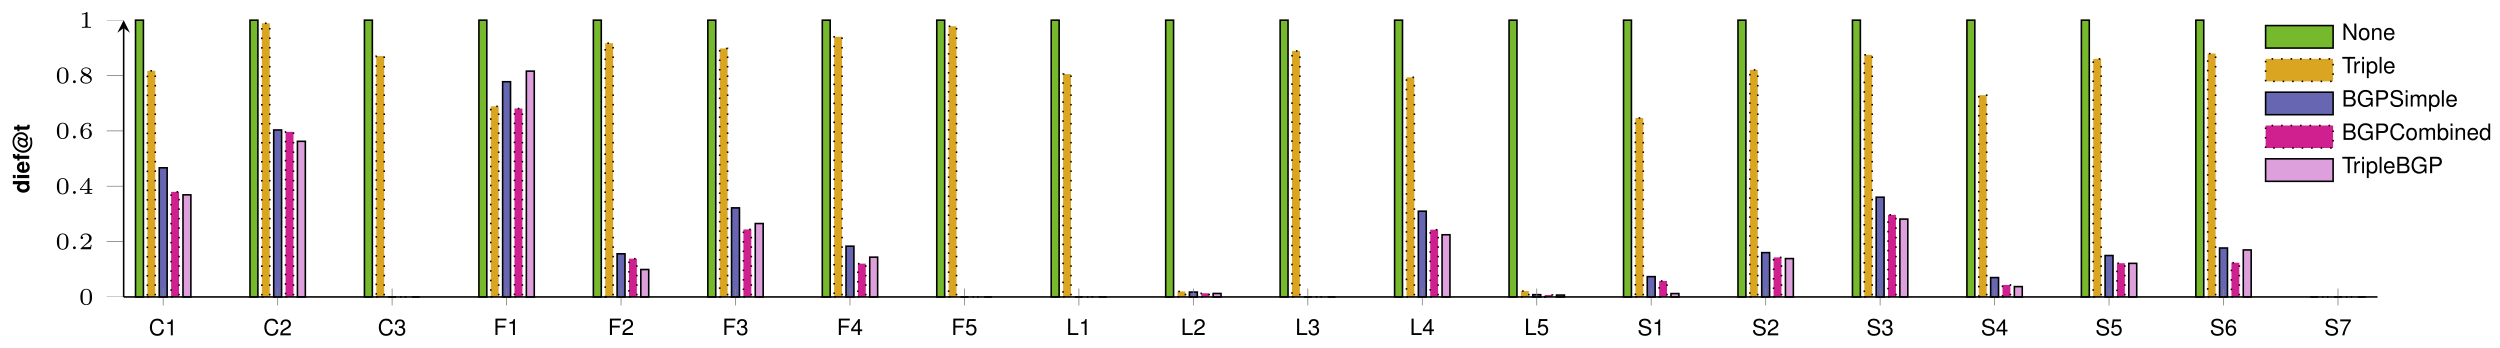 <?xml version='1.0'?>
<!-- This file was generated by dvisvgm 1.9.2 -->
<svg height='87.732pt' version='1.1' viewBox='0 -87.732 629.893 87.732' width='629.893pt' xmlns='http://www.w3.org/2000/svg' xmlns:xlink='http://www.w3.org/1999/xlink'>
<defs>
<clipPath id='clip1'>
<path d='M31.156 128.824H599.031V-224.387H31.156'/>
</clipPath>
<clipPath id='clip2'>
<path d='M-110.586 -12.914V-82.652H740.773V-12.914'/>
</clipPath>
<path d='M3.643 -2.874L3.553 -2.523C3.417 -2.806 3.225 -2.931 2.908 -2.931C2.523 -2.931 2.133 -2.733 1.878 -2.416C1.618 -2.093 1.46 -1.663 1.46 -1.284C1.46 -0.747 1.873 -0.317 2.387 -0.317C2.699 -0.317 3.015 -0.475 3.236 -0.741C3.281 -0.6 3.327 -0.543 3.44 -0.464C3.581 -0.368 3.757 -0.317 3.943 -0.317C4.283 -0.317 4.622 -0.487 4.894 -0.792C5.205 -1.148 5.358 -1.539 5.358 -2.008C5.358 -2.614 5.16 -3.089 4.73 -3.508C4.249 -3.972 3.632 -4.215 2.919 -4.215C2.15 -4.215 1.482 -3.938 0.962 -3.4C0.464 -2.885 0.153 -2.15 0.153 -1.494C0.153 -0.82 0.464 -0.181 1.007 0.243C1.477 0.611 2.02 0.781 2.738 0.781C3.27 0.781 3.683 0.702 4.079 0.52L3.921 0.107C3.592 0.255 3.157 0.339 2.75 0.339C2.235 0.339 1.748 0.175 1.369 -0.119C0.928 -0.464 0.702 -0.939 0.702 -1.505S0.917 -2.642 1.284 -3.066C1.692 -3.536 2.235 -3.779 2.891 -3.779C3.445 -3.779 3.904 -3.609 4.3 -3.259C4.673 -2.925 4.854 -2.54 4.854 -2.093C4.854 -1.765 4.752 -1.443 4.566 -1.182C4.379 -0.933 4.141 -0.775 3.943 -0.775C3.774 -0.775 3.666 -0.883 3.666 -1.052C3.666 -1.12 3.666 -1.12 3.711 -1.29L4.153 -2.874H3.643ZM2.891 -2.529C3.185 -2.529 3.366 -2.308 3.366 -1.952C3.366 -1.663 3.219 -1.284 3.01 -1.041C2.874 -0.883 2.676 -0.775 2.512 -0.775C2.229 -0.775 2.008 -1.041 2.008 -1.38C2.008 -1.957 2.45 -2.529 2.891 -2.529Z' id='g1-64'/>
<path d='M2.291 0H3.083V-4.124H2.291V-2.659C2.093 -2.965 1.827 -3.106 1.448 -3.106C0.718 -3.106 0.164 -2.404 0.164 -1.482C0.164 -1.069 0.289 -0.651 0.492 -0.356C0.702 -0.062 1.075 0.13 1.448 0.13C1.827 0.13 2.093 -0.011 2.291 -0.311V0ZM1.624 -2.444C2.025 -2.444 2.291 -2.054 2.291 -1.471C2.291 -0.917 2.02 -0.532 1.624 -0.532S0.956 -0.922 0.956 -1.482C0.956 -2.048 1.228 -2.444 1.624 -2.444Z' id='g1-100'/>
<path d='M2.965 -1.279C2.97 -1.346 2.97 -1.375 2.97 -1.414C2.97 -1.72 2.925 -2.003 2.851 -2.218C2.648 -2.772 2.155 -3.106 1.539 -3.106C0.662 -3.106 0.124 -2.472 0.124 -1.448C0.124 -0.47 0.656 0.13 1.522 0.13C2.206 0.13 2.761 -0.26 2.936 -0.86H2.155C2.059 -0.617 1.839 -0.475 1.55 -0.475C1.324 -0.475 1.143 -0.571 1.03 -0.741C0.956 -0.854 0.928 -0.99 0.917 -1.279H2.965ZM0.928 -1.805C0.979 -2.269 1.177 -2.501 1.528 -2.501C1.726 -2.501 1.907 -2.404 2.02 -2.246C2.093 -2.133 2.127 -2.014 2.144 -1.805H0.928Z' id='g1-101'/>
<path d='M1.771 -2.993H1.301V-3.293C1.301 -3.451 1.369 -3.53 1.516 -3.53C1.584 -3.53 1.675 -3.525 1.742 -3.513V-4.107C1.595 -4.119 1.397 -4.124 1.29 -4.124C0.764 -4.124 0.509 -3.875 0.509 -3.361V-2.993H0.079V-2.467H0.509V0H1.301V-2.467H1.771V-2.993Z' id='g1-102'/>
<path d='M1.171 -3.055H0.379V0H1.171V-3.055ZM1.171 -4.124H0.379V-3.417H1.171V-4.124Z' id='g1-105'/>
<path d='M1.703 -2.993H1.262V-3.813H0.47V-2.993H0.079V-2.467H0.47V-0.588C0.47 -0.107 0.724 0.13 1.245 0.13C1.42 0.13 1.561 0.113 1.703 0.068V-0.487C1.624 -0.475 1.578 -0.47 1.522 -0.47C1.313 -0.47 1.262 -0.532 1.262 -0.803V-2.467H1.703V-2.993Z' id='g1-116'/>
<path d='M3.288 -1.907C3.288 -2.343 3.288 -3.975 1.823 -3.975S0.359 -2.343 0.359 -1.907C0.359 -1.476 0.359 0.126 1.823 0.126S3.288 -1.476 3.288 -1.907ZM1.823 -0.066C1.572 -0.066 1.166 -0.185 1.022 -0.681C0.927 -1.028 0.927 -1.614 0.927 -1.985C0.927 -2.385 0.927 -2.845 1.01 -3.168C1.16 -3.706 1.614 -3.784 1.823 -3.784C2.098 -3.784 2.493 -3.652 2.624 -3.198C2.714 -2.881 2.72 -2.445 2.72 -1.985C2.72 -1.602 2.72 -0.998 2.618 -0.664C2.451 -0.143 2.02 -0.066 1.823 -0.066Z' id='g3-48'/>
<path d='M2.146 -3.796C2.146 -3.975 2.122 -3.975 1.943 -3.975C1.548 -3.593 0.938 -3.593 0.723 -3.593V-3.359C0.879 -3.359 1.273 -3.359 1.632 -3.527V-0.508C1.632 -0.311 1.632 -0.233 1.016 -0.233H0.759V0C1.088 -0.024 1.554 -0.024 1.889 -0.024S2.69 -0.024 3.019 0V-0.233H2.762C2.146 -0.233 2.146 -0.311 2.146 -0.508V-3.796Z' id='g3-49'/>
<path d='M3.216 -1.118H2.995C2.983 -1.034 2.923 -0.64 2.833 -0.574C2.792 -0.538 2.307 -0.538 2.224 -0.538H1.106L1.871 -1.16C2.074 -1.321 2.606 -1.704 2.792 -1.883C2.971 -2.062 3.216 -2.367 3.216 -2.792C3.216 -3.539 2.54 -3.975 1.739 -3.975C0.968 -3.975 0.43 -3.467 0.43 -2.905C0.43 -2.6 0.687 -2.564 0.753 -2.564C0.903 -2.564 1.076 -2.672 1.076 -2.887C1.076 -3.019 0.998 -3.21 0.735 -3.21C0.873 -3.515 1.237 -3.742 1.65 -3.742C2.277 -3.742 2.612 -3.276 2.612 -2.792C2.612 -2.367 2.331 -1.931 1.913 -1.548L0.496 -0.251C0.436 -0.191 0.43 -0.185 0.43 0H3.031L3.216 -1.118Z' id='g3-50'/>
<path d='M3.371 -0.98V-1.213H2.672V-3.856C2.672 -3.993 2.672 -4.035 2.523 -4.035C2.415 -4.035 2.403 -4.017 2.349 -3.945L0.275 -1.213V-0.98H2.134V-0.502C2.134 -0.305 2.134 -0.233 1.632 -0.233H1.459V0C1.578 -0.006 2.14 -0.024 2.403 -0.024S3.228 -0.006 3.347 0V-0.233H3.174C2.672 -0.233 2.672 -0.305 2.672 -0.502V-0.98H3.371ZM2.176 -3.383V-1.213H0.532L2.176 -3.383Z' id='g3-52'/>
<path d='M0.974 -1.979C0.98 -2.277 0.992 -2.774 1.201 -3.144C1.465 -3.599 1.859 -3.778 2.218 -3.778C2.355 -3.778 2.63 -3.754 2.774 -3.587C2.552 -3.551 2.517 -3.395 2.517 -3.3C2.517 -3.144 2.624 -3.013 2.803 -3.013S3.096 -3.126 3.096 -3.312C3.096 -3.676 2.821 -3.975 2.212 -3.975C1.285 -3.975 0.377 -3.168 0.377 -1.895C0.377 -0.442 1.052 0.126 1.841 0.126C2.074 0.126 2.481 0.09 2.845 -0.263C3.037 -0.454 3.27 -0.693 3.27 -1.219C3.27 -1.423 3.246 -1.805 2.881 -2.146C2.672 -2.337 2.409 -2.546 1.901 -2.546C1.482 -2.546 1.178 -2.331 0.974 -1.979ZM1.835 -0.09C0.992 -0.09 0.992 -1.118 0.992 -1.351C0.992 -1.865 1.333 -2.355 1.871 -2.355C2.182 -2.355 2.361 -2.23 2.505 -2.038C2.672 -1.805 2.672 -1.536 2.672 -1.219C2.672 -0.807 2.66 -0.604 2.457 -0.365C2.313 -0.185 2.122 -0.09 1.835 -0.09Z' id='g3-54'/>
<path d='M2.301 -2.158C2.744 -2.355 3.078 -2.648 3.078 -3.078C3.078 -3.664 2.451 -3.975 1.829 -3.975C1.154 -3.975 0.568 -3.569 0.568 -2.965C0.568 -2.594 0.813 -2.307 1.064 -2.158C1.124 -2.122 1.267 -2.044 1.327 -2.008C0.933 -1.859 0.377 -1.524 0.377 -0.921C0.377 -0.221 1.124 0.126 1.817 0.126C2.612 0.126 3.27 -0.353 3.27 -1.016C3.27 -1.429 3.019 -1.674 2.929 -1.763C2.815 -1.871 2.517 -2.038 2.301 -2.158ZM1.219 -2.75C1.207 -2.756 0.903 -2.923 0.903 -3.198C0.903 -3.587 1.375 -3.778 1.817 -3.778C2.283 -3.778 2.744 -3.521 2.744 -3.072C2.744 -2.612 2.248 -2.367 2.08 -2.283L1.219 -2.75ZM1.566 -1.883C1.632 -1.847 2.271 -1.488 2.433 -1.405C2.558 -1.327 2.887 -1.148 2.887 -0.807C2.887 -0.335 2.337 -0.09 1.829 -0.09C1.273 -0.09 0.759 -0.412 0.759 -0.921S1.237 -1.763 1.566 -1.883Z' id='g3-56'/>
<path d='M1.494 -0.359C1.494 -0.574 1.321 -0.723 1.136 -0.723C0.921 -0.723 0.771 -0.55 0.771 -0.365C0.771 -0.161 0.933 0 1.136 0C1.327 0 1.494 -0.167 1.494 -0.359Z' id='g2-58'/>
<path d='M1.465 -2.857V0H1.963V-4.011H1.635C1.46 -3.394 1.346 -3.31 0.577 -3.213V-2.857H1.465Z' id='g5-49'/>
<path d='M2.863 -0.492H0.752C0.803 -0.82 0.984 -1.03 1.477 -1.318L2.042 -1.624C2.602 -1.929 2.891 -2.342 2.891 -2.834C2.891 -3.168 2.755 -3.479 2.518 -3.694S1.986 -4.011 1.607 -4.011C1.098 -4.011 0.718 -3.83 0.498 -3.491C0.356 -3.276 0.294 -3.027 0.283 -2.619H0.781C0.798 -2.891 0.832 -3.055 0.9 -3.185C1.03 -3.428 1.29 -3.576 1.59 -3.576C2.042 -3.576 2.382 -3.253 2.382 -2.823C2.382 -2.506 2.195 -2.235 1.839 -2.031L1.318 -1.737C0.481 -1.262 0.238 -0.883 0.192 0H2.863V-0.492Z' id='g5-50'/>
<path d='M1.25 -1.839H1.313L1.522 -1.844C2.071 -1.844 2.354 -1.595 2.354 -1.115C2.354 -0.611 2.042 -0.311 1.522 -0.311C0.979 -0.311 0.713 -0.583 0.679 -1.165H0.181C0.204 -0.843 0.26 -0.634 0.356 -0.453C0.56 -0.068 0.956 0.13 1.505 0.13C2.331 0.13 2.863 -0.362 2.863 -1.12C2.863 -1.629 2.665 -1.912 2.184 -2.076C2.557 -2.223 2.744 -2.506 2.744 -2.908C2.744 -3.598 2.286 -4.011 1.522 -4.011C0.713 -4.011 0.283 -3.57 0.266 -2.716H0.764C0.769 -2.959 0.792 -3.095 0.854 -3.219C0.967 -3.44 1.216 -3.576 1.528 -3.576C1.969 -3.576 2.235 -3.315 2.235 -2.891C2.235 -2.608 2.133 -2.438 1.912 -2.348C1.776 -2.291 1.601 -2.269 1.25 -2.263V-1.839Z' id='g5-51'/>
<path d='M1.85 -0.962V0H2.348V-0.962H2.942V-1.409H2.348V-4.011H1.98L0.158 -1.488V-0.962H1.85ZM1.85 -1.409H0.594L1.85 -3.163V-1.409Z' id='g5-52'/>
<path d='M2.693 -4.011H0.622L0.322 -1.827H0.781C1.013 -2.105 1.205 -2.201 1.516 -2.201C2.054 -2.201 2.393 -1.833 2.393 -1.239C2.393 -0.662 2.059 -0.311 1.516 -0.311C1.081 -0.311 0.815 -0.532 0.696 -0.984H0.198C0.266 -0.656 0.322 -0.498 0.441 -0.351C0.668 -0.045 1.075 0.13 1.528 0.13C2.337 0.13 2.902 -0.458 2.902 -1.307C2.902 -2.099 2.376 -2.642 1.607 -2.642C1.324 -2.642 1.098 -2.568 0.866 -2.399L1.024 -3.519H2.693V-4.011Z' id='g5-53'/>
<path d='M2.817 -2.965C2.721 -3.621 2.291 -4.011 1.68 -4.011C1.239 -4.011 0.843 -3.796 0.605 -3.44C0.356 -3.049 0.243 -2.557 0.243 -1.827C0.243 -1.154 0.345 -0.724 0.583 -0.368C0.798 -0.045 1.148 0.13 1.59 0.13C2.354 0.13 2.902 -0.436 2.902 -1.222C2.902 -1.969 2.393 -2.495 1.675 -2.495C1.279 -2.495 0.967 -2.342 0.752 -2.048C0.758 -3.027 1.075 -3.57 1.646 -3.57C1.997 -3.57 2.24 -3.349 2.32 -2.965H2.817ZM1.612 -2.054C2.093 -2.054 2.393 -1.72 2.393 -1.182C2.393 -0.679 2.054 -0.311 1.595 -0.311C1.131 -0.311 0.781 -0.696 0.781 -1.211C0.781 -1.709 1.12 -2.054 1.612 -2.054Z' id='g5-54'/>
<path d='M2.942 -4.011H0.26V-3.519H2.427C1.471 -2.155 1.081 -1.318 0.781 0H1.313C1.533 -1.284 2.037 -2.387 2.942 -3.592V-4.011Z' id='g5-55'/>
<path d='M0.447 0H2.308C2.699 0 2.987 -0.107 3.208 -0.345C3.411 -0.56 3.525 -0.854 3.525 -1.177C3.525 -1.675 3.298 -1.974 2.772 -2.178C3.146 -2.354 3.344 -2.659 3.344 -3.078C3.344 -3.378 3.23 -3.643 3.015 -3.836C2.8 -4.034 2.518 -4.124 2.122 -4.124H0.447V0ZM0.973 -2.348V-3.66H1.991C2.286 -3.66 2.45 -3.621 2.591 -3.513C2.738 -3.4 2.817 -3.23 2.817 -3.004C2.817 -2.783 2.738 -2.608 2.591 -2.495C2.45 -2.387 2.286 -2.348 1.991 -2.348H0.973ZM0.973 -0.464V-1.884H2.257C2.512 -1.884 2.682 -1.822 2.806 -1.686C2.931 -1.556 2.998 -1.375 2.998 -1.171C2.998 -0.973 2.931 -0.792 2.806 -0.662C2.682 -0.526 2.512 -0.464 2.257 -0.464H0.973Z' id='g5-66'/>
<path d='M3.745 -2.846C3.581 -3.751 3.061 -4.192 2.155 -4.192C1.601 -4.192 1.154 -4.017 0.849 -3.677C0.475 -3.27 0.272 -2.682 0.272 -2.014C0.272 -1.335 0.481 -0.752 0.871 -0.351C1.188 -0.023 1.595 0.13 2.133 0.13C3.14 0.13 3.706 -0.413 3.83 -1.505H3.287C3.242 -1.222 3.185 -1.03 3.1 -0.866C2.931 -0.526 2.58 -0.334 2.139 -0.334C1.318 -0.334 0.798 -0.99 0.798 -2.02C0.798 -3.078 1.296 -3.728 2.093 -3.728C2.427 -3.728 2.738 -3.626 2.908 -3.468C3.061 -3.327 3.146 -3.151 3.208 -2.846H3.745Z' id='g5-67'/>
<path d='M1.035 -1.878H3.004V-2.342H1.035V-3.66H3.276V-4.124H0.509V0H1.035V-1.878Z' id='g5-70'/>
<path d='M4.011 -2.178H2.291V-1.714H3.547V-1.601C3.547 -0.866 3.004 -0.334 2.252 -0.334C1.833 -0.334 1.454 -0.487 1.211 -0.752C0.939 -1.047 0.775 -1.539 0.775 -2.048C0.775 -3.061 1.352 -3.728 2.223 -3.728C2.851 -3.728 3.304 -3.406 3.417 -2.874H3.955C3.807 -3.711 3.174 -4.192 2.229 -4.192C1.726 -4.192 1.318 -4.062 0.996 -3.796C0.52 -3.4 0.249 -2.761 0.249 -2.02C0.249 -0.752 1.024 0.13 2.139 0.13C2.699 0.13 3.146 -0.079 3.547 -0.526L3.677 0.023H4.011V-2.178Z' id='g5-71'/>
<path d='M0.979 -4.124H0.453V0H3.015V-0.464H0.979V-4.124Z' id='g5-76'/>
<path d='M3.655 -4.124H3.157V-0.752L1.001 -4.124H0.43V0H0.928V-3.344L3.061 0H3.655V-4.124Z' id='g5-78'/>
<path d='M1.041 -1.748H2.337C2.659 -1.748 2.914 -1.844 3.134 -2.042C3.383 -2.269 3.491 -2.535 3.491 -2.914C3.491 -3.689 3.032 -4.124 2.218 -4.124H0.515V0H1.041V-1.748ZM1.041 -2.212V-3.66H2.139C2.642 -3.66 2.942 -3.389 2.942 -2.936S2.642 -2.212 2.139 -2.212H1.041Z' id='g5-80'/>
<path d='M3.372 -2.914C3.366 -3.723 2.812 -4.192 1.861 -4.192C0.956 -4.192 0.396 -3.728 0.396 -2.981C0.396 -2.478 0.662 -2.161 1.205 -2.02L2.229 -1.748C2.75 -1.612 2.987 -1.403 2.987 -1.081C2.987 -0.86 2.868 -0.634 2.693 -0.509C2.529 -0.396 2.269 -0.334 1.935 -0.334C1.488 -0.334 1.182 -0.441 0.984 -0.679C0.832 -0.86 0.764 -1.058 0.769 -1.313H0.272C0.277 -0.933 0.351 -0.685 0.515 -0.458C0.798 -0.074 1.273 0.13 1.901 0.13C2.393 0.13 2.795 0.017 3.061 -0.187C3.338 -0.407 3.513 -0.775 3.513 -1.131C3.513 -1.641 3.196 -2.014 2.636 -2.167L1.601 -2.444C1.103 -2.58 0.922 -2.738 0.922 -3.055C0.922 -3.474 1.29 -3.751 1.844 -3.751C2.501 -3.751 2.868 -3.451 2.874 -2.914H3.372Z' id='g5-83'/>
<path d='M2.003 -3.66H3.355V-4.124H0.119V-3.66H1.477V0H2.003V-3.66Z' id='g5-84'/>
<path d='M0.306 -4.124V0H0.73V-0.379C0.956 -0.034 1.256 0.13 1.669 0.13C2.45 0.13 2.959 -0.509 2.959 -1.494C2.959 -2.455 2.472 -3.049 1.692 -3.049C1.284 -3.049 0.996 -2.897 0.775 -2.563V-4.124H0.306ZM1.601 -2.608C2.127 -2.608 2.467 -2.15 2.467 -1.443C2.467 -0.769 2.116 -0.311 1.601 -0.311C1.103 -0.311 0.775 -0.764 0.775 -1.46S1.103 -2.608 1.601 -2.608Z' id='g5-98'/>
<path d='M2.8 -4.124H2.331V-2.591C2.133 -2.891 1.816 -3.049 1.42 -3.049C0.651 -3.049 0.147 -2.433 0.147 -1.488C0.147 -0.487 0.639 0.13 1.437 0.13C1.844 0.13 2.127 -0.023 2.382 -0.39V0H2.8V-4.124ZM1.499 -2.608C2.008 -2.608 2.331 -2.155 2.331 -1.448C2.331 -0.764 2.003 -0.311 1.505 -0.311C0.984 -0.311 0.639 -0.769 0.639 -1.46S0.984 -2.608 1.499 -2.608Z' id='g5-100'/>
<path d='M2.902 -1.324C2.902 -1.776 2.868 -2.048 2.783 -2.269C2.591 -2.755 2.139 -3.049 1.584 -3.049C0.758 -3.049 0.226 -2.416 0.226 -1.443S0.741 0.13 1.573 0.13C2.252 0.13 2.721 -0.255 2.84 -0.9H2.365C2.235 -0.509 1.969 -0.306 1.59 -0.306C1.29 -0.306 1.035 -0.441 0.877 -0.69C0.764 -0.86 0.724 -1.03 0.718 -1.324H2.902ZM0.73 -1.709C0.769 -2.257 1.103 -2.614 1.578 -2.614C2.042 -2.614 2.399 -2.229 2.399 -1.742C2.399 -1.731 2.399 -1.72 2.393 -1.709H0.73Z' id='g5-101'/>
<path d='M0.849 -2.965H0.379V0H0.849V-2.965ZM0.849 -4.124H0.373V-3.53H0.849V-4.124Z' id='g5-105'/>
<path d='M0.86 -4.124H0.385V0H0.86V-4.124Z' id='g5-108'/>
<path d='M0.396 -2.965V0H0.871V-1.861C0.871 -2.291 1.182 -2.636 1.567 -2.636C1.918 -2.636 2.116 -2.421 2.116 -2.042V0H2.591V-1.861C2.591 -2.291 2.902 -2.636 3.287 -2.636C3.632 -2.636 3.836 -2.416 3.836 -2.042V0H4.311V-2.223C4.311 -2.755 4.005 -3.049 3.451 -3.049C3.055 -3.049 2.817 -2.931 2.54 -2.597C2.365 -2.914 2.127 -3.049 1.742 -3.049C1.346 -3.049 1.086 -2.902 0.832 -2.546V-2.965H0.396Z' id='g5-109'/>
<path d='M0.396 -2.965V0H0.871V-1.635C0.871 -2.24 1.188 -2.636 1.675 -2.636C2.048 -2.636 2.286 -2.41 2.286 -2.054V0H2.755V-2.24C2.755 -2.733 2.387 -3.049 1.816 -3.049C1.375 -3.049 1.092 -2.88 0.832 -2.467V-2.965H0.396Z' id='g5-110'/>
<path d='M1.539 -3.049C0.707 -3.049 0.204 -2.455 0.204 -1.46S0.702 0.13 1.544 0.13C2.376 0.13 2.885 -0.464 2.885 -1.437C2.885 -2.461 2.393 -3.049 1.539 -3.049ZM1.544 -2.614C2.076 -2.614 2.393 -2.178 2.393 -1.443C2.393 -0.747 2.065 -0.306 1.544 -0.306C1.018 -0.306 0.696 -0.741 0.696 -1.46C0.696 -2.172 1.018 -2.614 1.544 -2.614Z' id='g5-111'/>
<path d='M0.306 1.233H0.781V-0.311C1.03 -0.006 1.307 0.13 1.692 0.13C2.455 0.13 2.959 -0.487 2.959 -1.431C2.959 -2.427 2.472 -3.049 1.686 -3.049C1.284 -3.049 0.962 -2.868 0.741 -2.518V-2.965H0.306V1.233ZM1.607 -2.608C2.127 -2.608 2.467 -2.15 2.467 -1.443C2.467 -0.769 2.122 -0.311 1.607 -0.311C1.109 -0.311 0.781 -0.764 0.781 -1.46S1.109 -2.608 1.607 -2.608Z' id='g5-112'/>
<path d='M0.39 -2.965V0H0.866V-1.539C0.866 -1.963 0.973 -2.24 1.199 -2.404C1.346 -2.512 1.488 -2.546 1.816 -2.552V-3.032C1.737 -3.044 1.697 -3.049 1.635 -3.049C1.33 -3.049 1.098 -2.868 0.826 -2.427V-2.965H0.39Z' id='g5-114'/>
</defs>
<g id='page1'>
<path d='M34.145 -12.914H36.137V-82.652H34.145ZM62.984 -12.914H64.977V-82.652H62.984ZM91.824 -12.914H93.816V-82.652H91.824ZM120.664 -12.914H122.656V-82.652H120.664ZM149.504 -12.914H151.496V-82.652H149.504ZM178.344 -12.914H180.336V-82.652H178.344ZM207.184 -12.914H209.176V-82.652H207.184ZM236.023 -12.914H238.016V-82.652H236.023ZM264.859 -12.914H266.856V-82.652H264.859ZM293.699 -12.914H295.691V-82.652H293.699ZM322.539 -12.914H324.531V-82.652H322.539ZM351.379 -12.914H353.371V-82.652H351.379ZM380.219 -12.914H382.211V-82.652H380.219ZM409.059 -12.914H411.051V-82.652H409.059ZM437.898 -12.914H439.891V-82.652H437.898ZM466.738 -12.914H468.731V-82.652H466.738ZM495.578 -12.914H497.57V-82.652H495.578ZM524.418 -12.914H526.41V-82.652H524.418ZM553.258 -12.914H555.25V-82.652H553.258ZM582.098 -12.914H584.09V-12.914H582.098Z' fill='#76b92d'/>
<path d='M34.145 -12.914H36.137V-82.652H34.145ZM62.984 -12.914H64.977V-82.652H62.984ZM91.824 -12.914H93.816V-82.652H91.824ZM120.664 -12.914H122.656V-82.652H120.664ZM149.504 -12.914H151.496V-82.652H149.504ZM178.344 -12.914H180.336V-82.652H178.344ZM207.184 -12.914H209.176V-82.652H207.184ZM236.023 -12.914H238.016V-82.652H236.023ZM264.859 -12.914H266.856V-82.652H264.859ZM293.699 -12.914H295.691V-82.652H293.699ZM322.539 -12.914H324.531V-82.652H322.539ZM351.379 -12.914H353.371V-82.652H351.379ZM380.219 -12.914H382.211V-82.652H380.219ZM409.059 -12.914H411.051V-82.652H409.059ZM437.898 -12.914H439.891V-82.652H437.898ZM466.738 -12.914H468.731V-82.652H466.738ZM495.578 -12.914H497.57V-82.652H495.578ZM524.418 -12.914H526.41V-82.652H524.418ZM553.258 -12.914H555.25V-82.652H553.258ZM582.098 -12.914H584.09V-12.914H582.098Z' fill='none' stroke='#000000' stroke-miterlimit='10.037' stroke-width='0.4'/>
<path d='M37.133 -12.914H39.125V-69.898H37.133ZM65.973 -12.914H67.965V-81.871H65.973ZM94.812 -12.914H96.805V-73.602H94.812ZM123.652 -12.914H125.645V-60.938H123.652ZM152.492 -12.914H154.484V-76.844H152.492ZM181.332 -12.914H183.324V-75.523H181.332ZM210.172 -12.914H212.164V-78.465H210.172ZM239.012 -12.914H241.004V-81.117H239.012ZM267.852 -12.914H269.844V-69.066H267.852ZM296.691 -12.914H298.684V-14.301H296.691ZM325.527 -12.914H327.523V-74.902H325.527ZM354.367 -12.914H356.359V-68.25H354.367ZM383.207 -12.914H385.199V-14.406H383.207ZM412.047 -12.914H414.039V-58.004H412.047ZM440.887 -12.914H442.879V-70.125H440.887ZM469.727 -12.914H471.719V-73.926H469.727ZM498.566 -12.914H500.559V-63.754H498.566ZM527.406 -12.914H529.398V-72.891H527.406ZM556.246 -12.914H558.238V-74.227H556.246ZM585.086 -12.914H587.078V-12.914H585.086Z' fill='#daa520'/>
<path d='M37.133 -12.914H39.125V-69.898H37.133ZM65.973 -12.914H67.965V-81.871H65.973ZM94.812 -12.914H96.805V-73.602H94.812ZM123.652 -12.914H125.645V-60.938H123.652ZM152.492 -12.914H154.484V-76.844H152.492ZM181.332 -12.914H183.324V-75.523H181.332ZM210.172 -12.914H212.164V-78.465H210.172ZM239.012 -12.914H241.004V-81.117H239.012ZM267.852 -12.914H269.844V-69.066H267.852ZM296.691 -12.914H298.684V-14.301H296.691ZM325.527 -12.914H327.523V-74.902H325.527ZM354.367 -12.914H356.359V-68.25H354.367ZM383.207 -12.914H385.199V-14.406H383.207ZM412.047 -12.914H414.039V-58.004H412.047ZM440.887 -12.914H442.879V-70.125H440.887ZM469.727 -12.914H471.719V-73.926H469.727ZM498.566 -12.914H500.559V-63.754H498.566ZM527.406 -12.914H529.398V-72.891H527.406ZM556.246 -12.914H558.238V-74.227H556.246ZM585.086 -12.914H587.078V-12.914H585.086Z' fill='none' stroke='#000000' stroke-dasharray='0.399,1.993' stroke-miterlimit='10.037' stroke-width='0.4'/>
<path d='M40.121 -12.914H42.113V-45.453H40.121ZM68.961 -12.914H70.953V-54.984H68.961ZM97.801 -12.914H99.793V-12.914H97.801ZM126.641 -12.914H128.633V-67.141H126.641ZM155.481 -12.914H157.473V-23.789H155.481ZM184.32 -12.914H186.313V-35.355H184.32ZM213.16 -12.914H215.152V-25.703H213.16ZM242 -12.914H243.992V-12.914H242ZM270.84 -12.914H272.832V-12.914H270.84ZM299.68 -12.914H301.672V-14.145H299.68ZM328.52 -12.914H330.512V-12.914H328.52ZM357.359 -12.914H359.352V-34.52H357.359ZM386.195 -12.914H388.191V-13.488H386.195ZM415.035 -12.914H417.027V-18.031H415.035ZM443.875 -12.914H445.867V-24.082H443.875ZM472.715 -12.914H474.707V-38.043H472.715ZM501.555 -12.914H503.547V-17.797H501.555ZM530.395 -12.914H532.387V-23.352H530.395ZM559.234 -12.914H561.227V-25.246H559.234ZM588.074 -12.914H590.066V-12.914H588.074Z' fill='#6666b3'/>
<path d='M40.121 -12.914H42.113V-45.453H40.121ZM68.961 -12.914H70.953V-54.984H68.961ZM97.801 -12.914H99.793V-12.914H97.801ZM126.641 -12.914H128.633V-67.141H126.641ZM155.481 -12.914H157.473V-23.789H155.481ZM184.32 -12.914H186.313V-35.355H184.32ZM213.16 -12.914H215.152V-25.703H213.16ZM242 -12.914H243.992V-12.914H242ZM270.84 -12.914H272.832V-12.914H270.84ZM299.68 -12.914H301.672V-14.145H299.68ZM328.52 -12.914H330.512V-12.914H328.52ZM357.359 -12.914H359.352V-34.52H357.359ZM386.195 -12.914H388.191V-13.488H386.195ZM415.035 -12.914H417.027V-18.031H415.035ZM443.875 -12.914H445.867V-24.082H443.875ZM472.715 -12.914H474.707V-38.043H472.715ZM501.555 -12.914H503.547V-17.797H501.555ZM530.395 -12.914H532.387V-23.352H530.395ZM559.234 -12.914H561.227V-25.246H559.234ZM588.074 -12.914H590.066V-12.914H588.074Z' fill='none' stroke='#000000' stroke-miterlimit='10.037' stroke-width='0.4'/>
<path d='M43.113 -12.914H45.105V-39.395H43.113ZM71.949 -12.914H73.945V-54.508H71.949ZM100.789 -12.914H102.781V-12.914H100.789ZM129.629 -12.914H131.621V-60.391H129.629ZM158.469 -12.914H160.461V-22.555H158.469ZM187.309 -12.914H189.301V-29.926H187.309ZM216.148 -12.914H218.141V-21.305H216.148ZM244.988 -12.914H246.981V-12.914H244.988ZM273.828 -12.914H275.82V-12.914H273.828ZM302.668 -12.914H304.66V-13.844H302.668ZM331.508 -12.914H333.5V-12.914H331.508ZM360.348 -12.914H362.34V-29.859H360.348ZM389.188 -12.914H391.18V-13.41H389.188ZM418.023 -12.914H420.02V-16.949H418.023ZM446.863 -12.914H448.856V-22.879H446.863ZM475.703 -12.914H477.695V-33.605H475.703ZM504.543 -12.914H506.535V-15.941H504.543ZM533.383 -12.914H535.375V-21.414H533.383ZM562.223 -12.914H564.215V-21.543H562.223ZM591.063 -12.914H593.055V-12.914H591.063Z' fill='#d02090'/>
<path d='M43.113 -12.914H45.105V-39.395H43.113ZM71.949 -12.914H73.945V-54.508H71.949ZM100.789 -12.914H102.781V-12.914H100.789ZM129.629 -12.914H131.621V-60.391H129.629ZM158.469 -12.914H160.461V-22.555H158.469ZM187.309 -12.914H189.301V-29.926H187.309ZM216.148 -12.914H218.141V-21.305H216.148ZM244.988 -12.914H246.981V-12.914H244.988ZM273.828 -12.914H275.82V-12.914H273.828ZM302.668 -12.914H304.66V-13.844H302.668ZM331.508 -12.914H333.5V-12.914H331.508ZM360.348 -12.914H362.34V-29.859H360.348ZM389.188 -12.914H391.18V-13.41H389.188ZM418.023 -12.914H420.02V-16.949H418.023ZM446.863 -12.914H448.856V-22.879H446.863ZM475.703 -12.914H477.695V-33.605H475.703ZM504.543 -12.914H506.535V-15.941H504.543ZM533.383 -12.914H535.375V-21.414H533.383ZM562.223 -12.914H564.215V-21.543H562.223ZM591.063 -12.914H593.055V-12.914H591.063Z' fill='none' stroke='#000000' stroke-dasharray='0.399,1.993' stroke-miterlimit='10.037' stroke-width='0.4'/>
<path d='M46.102 -12.914H48.094V-38.641H46.102ZM74.941 -12.914H76.934V-52.125H74.941ZM103.781 -12.914H105.773V-12.914H103.781ZM132.617 -12.914H134.613V-69.812H132.617ZM161.457 -12.914H163.449V-19.828H161.457ZM190.297 -12.914H192.289V-31.41H190.297ZM219.137 -12.914H221.129V-22.938H219.137ZM247.977 -12.914H249.969V-12.914H247.977ZM276.816 -12.914H278.809V-12.914H276.816ZM305.656 -12.914H307.648V-13.789H305.656ZM334.496 -12.914H336.488V-12.914H334.496ZM363.336 -12.914H365.328V-28.586H363.336ZM392.176 -12.914H394.168V-13.387H392.176ZM421.016 -12.914H423.008V-13.766H421.016ZM449.856 -12.914H451.848V-22.582H449.856ZM478.691 -12.914H480.688V-32.531H478.691ZM507.531 -12.914H509.523V-15.52H507.531ZM536.371 -12.914H538.363V-21.375H536.371ZM565.211 -12.914H567.203V-24.758H565.211ZM594.051 -12.914H596.043V-12.914H594.051Z' fill='#dda0dd'/>
<path d='M46.102 -12.914H48.094V-38.641H46.102ZM74.941 -12.914H76.934V-52.125H74.941ZM103.781 -12.914H105.773V-12.914H103.781ZM132.617 -12.914H134.613V-69.812H132.617ZM161.457 -12.914H163.449V-19.828H161.457ZM190.297 -12.914H192.289V-31.41H190.297ZM219.137 -12.914H221.129V-22.938H219.137ZM247.977 -12.914H249.969V-12.914H247.977ZM276.816 -12.914H278.809V-12.914H276.816ZM305.656 -12.914H307.648V-13.789H305.656ZM334.496 -12.914H336.488V-12.914H334.496ZM363.336 -12.914H365.328V-28.586H363.336ZM392.176 -12.914H394.168V-13.387H392.176ZM421.016 -12.914H423.008V-13.766H421.016ZM449.856 -12.914H451.848V-22.582H449.856ZM478.691 -12.914H480.688V-32.531H478.691ZM507.531 -12.914H509.523V-15.52H507.531ZM536.371 -12.914H538.363V-21.375H536.371ZM565.211 -12.914H567.203V-24.758H565.211ZM594.051 -12.914H596.043V-12.914H594.051Z' fill='none' stroke='#000000' stroke-miterlimit='10.037' stroke-width='0.4'/>
<path clip-path='url(#clip1)' d='M41.117 -10.785V-15.039M69.957 -10.785V-15.039M98.797 -10.785V-15.039M127.637 -10.785V-15.039M156.477 -10.785V-15.039M185.316 -10.785V-15.039M214.156 -10.785V-15.039M242.996 -10.785V-15.039M271.836 -10.785V-15.039M300.676 -10.785V-15.039M329.516 -10.785V-15.039M358.356 -10.785V-15.039M387.191 -10.785V-15.039M416.031 -10.785V-15.039M444.871 -10.785V-15.039M473.711 -10.785V-15.039M502.551 -10.785V-15.039M531.391 -10.785V-15.039M560.231 -10.785V-15.039M589.07 -10.785V-15.039' fill='none' stroke='#808080' stroke-miterlimit='10.037' stroke-width='0.2'/>
<path clip-path='url(#clip2)' d='M26.902 -12.914H31.156M26.902 -26.859H31.156M26.902 -40.809H31.156M26.902 -54.758H31.156M26.902 -68.703H31.156M26.902 -82.652H31.156' fill='none' stroke='#808080' stroke-miterlimit='10.037' stroke-width='0.2'/>
<path d='M31.156 -12.914H599.031' fill='none' stroke='#000000' stroke-miterlimit='10.037' stroke-width='0.4'/>
<path d='M31.156 -12.914V-80.66' fill='none' stroke='#000000' stroke-miterlimit='10.037' stroke-width='0.4'/>
<path d='M31.156 -82.652L29.562 -79.465L31.156 -80.66L32.75 -79.465'/>
<g transform='matrix(1 0 0 1 -34.785 22.578)'>
<use x='72.275' xlink:href='#g5-67' y='-25.826'/>
<use x='76.36' xlink:href='#g5-49' y='-25.826'/>
</g>
<g transform='matrix(1 0 0 1 -5.946 22.578)'>
<use x='72.275' xlink:href='#g5-67' y='-25.826'/>
<use x='76.36' xlink:href='#g5-50' y='-25.826'/>
</g>
<g transform='matrix(1 0 0 1 22.894 22.578)'>
<use x='72.275' xlink:href='#g5-67' y='-25.826'/>
<use x='76.36' xlink:href='#g5-51' y='-25.826'/>
</g>
<g transform='matrix(1 0 0 1 52.048 22.496)'>
<use x='72.275' xlink:href='#g5-70' y='-25.826'/>
<use x='75.732' xlink:href='#g5-49' y='-25.826'/>
</g>
<g transform='matrix(1 0 0 1 80.888 22.496)'>
<use x='72.275' xlink:href='#g5-70' y='-25.826'/>
<use x='75.732' xlink:href='#g5-50' y='-25.826'/>
</g>
<g transform='matrix(1 0 0 1 109.727 22.496)'>
<use x='72.275' xlink:href='#g5-70' y='-25.826'/>
<use x='75.732' xlink:href='#g5-51' y='-25.826'/>
</g>
<g transform='matrix(1 0 0 1 138.567 22.496)'>
<use x='72.275' xlink:href='#g5-70' y='-25.826'/>
<use x='75.732' xlink:href='#g5-52' y='-25.826'/>
</g>
<g transform='matrix(1 0 0 1 167.406 22.496)'>
<use x='72.275' xlink:href='#g5-70' y='-25.826'/>
<use x='75.732' xlink:href='#g5-53' y='-25.826'/>
</g>
<g transform='matrix(1 0 0 1 196.403 22.496)'>
<use x='72.275' xlink:href='#g5-76' y='-25.826'/>
<use x='75.421' xlink:href='#g5-49' y='-25.826'/>
</g>
<g transform='matrix(1 0 0 1 225.242 22.496)'>
<use x='72.275' xlink:href='#g5-76' y='-25.826'/>
<use x='75.421' xlink:href='#g5-50' y='-25.826'/>
</g>
<g transform='matrix(1 0 0 1 254.082 22.496)'>
<use x='72.275' xlink:href='#g5-76' y='-25.826'/>
<use x='75.421' xlink:href='#g5-51' y='-25.826'/>
</g>
<g transform='matrix(1 0 0 1 282.921 22.496)'>
<use x='72.275' xlink:href='#g5-76' y='-25.826'/>
<use x='75.421' xlink:href='#g5-52' y='-25.826'/>
</g>
<g transform='matrix(1 0 0 1 311.76 22.496)'>
<use x='72.275' xlink:href='#g5-76' y='-25.826'/>
<use x='75.421' xlink:href='#g5-53' y='-25.826'/>
</g>
<g transform='matrix(1 0 0 1 340.284 22.578)'>
<use x='72.275' xlink:href='#g5-83' y='-25.826'/>
<use x='76.049' xlink:href='#g5-49' y='-25.826'/>
</g>
<g transform='matrix(1 0 0 1 369.125 22.578)'>
<use x='72.275' xlink:href='#g5-83' y='-25.826'/>
<use x='76.049' xlink:href='#g5-50' y='-25.826'/>
</g>
<g transform='matrix(1 0 0 1 397.963 22.578)'>
<use x='72.275' xlink:href='#g5-83' y='-25.826'/>
<use x='76.049' xlink:href='#g5-51' y='-25.826'/>
</g>
<g transform='matrix(1 0 0 1 426.803 22.578)'>
<use x='72.275' xlink:href='#g5-83' y='-25.826'/>
<use x='76.049' xlink:href='#g5-52' y='-25.826'/>
</g>
<g transform='matrix(1 0 0 1 455.643 22.578)'>
<use x='72.275' xlink:href='#g5-83' y='-25.826'/>
<use x='76.049' xlink:href='#g5-53' y='-25.826'/>
</g>
<g transform='matrix(1 0 0 1 484.483 22.578)'>
<use x='72.275' xlink:href='#g5-83' y='-25.826'/>
<use x='76.049' xlink:href='#g5-54' y='-25.826'/>
</g>
<g transform='matrix(1 0 0 1 513.322 22.578)'>
<use x='72.275' xlink:href='#g5-83' y='-25.826'/>
<use x='76.049' xlink:href='#g5-55' y='-25.826'/>
</g>
<g transform='matrix(1 0 0 1 -52.379 14.839)'>
<use x='72.275' xlink:href='#g3-48' y='-25.826'/>
</g>
<g transform='matrix(1 0 0 1 -58.301 0.891)'>
<use x='72.275' xlink:href='#g3-48' y='-25.826'/>
<use x='75.915' xlink:href='#g2-58' y='-25.826'/>
<use x='78.175' xlink:href='#g3-50' y='-25.826'/>
</g>
<g transform='matrix(1 0 0 1 -58.301 -13.056)'>
<use x='72.275' xlink:href='#g3-48' y='-25.826'/>
<use x='75.915' xlink:href='#g2-58' y='-25.826'/>
<use x='78.175' xlink:href='#g3-52' y='-25.826'/>
</g>
<g transform='matrix(1 0 0 1 -58.301 -27.004)'>
<use x='72.275' xlink:href='#g3-48' y='-25.826'/>
<use x='75.915' xlink:href='#g2-58' y='-25.826'/>
<use x='78.175' xlink:href='#g3-54' y='-25.826'/>
</g>
<g transform='matrix(1 0 0 1 -58.301 -40.952)'>
<use x='72.275' xlink:href='#g3-48' y='-25.826'/>
<use x='75.915' xlink:href='#g2-58' y='-25.826'/>
<use x='78.175' xlink:href='#g3-56' y='-25.826'/>
</g>
<g transform='matrix(1 0 0 1 -52.379 -54.9)'>
<use x='72.275' xlink:href='#g3-49' y='-25.826'/>
</g>
<g transform='matrix(0 -1 1 0 33.188 33.255)'>
<use x='72.275' xlink:href='#g1-100' y='-25.826'/>
<use x='75.732' xlink:href='#g1-105' y='-25.826'/>
<use x='77.305' xlink:href='#g1-101' y='-25.826'/>
<use x='80.45' xlink:href='#g1-102' y='-25.826'/>
<use x='82.334' xlink:href='#g1-64' y='-25.826'/>
<use x='87.85' xlink:href='#g1-116' y='-25.826'/>
</g>
<path d='M570.836 -75.621V-81.289H587.844V-75.621ZM587.844 -81.289' fill='#76b92d'/>
<path d='M570.836 -75.621V-81.289H587.844V-75.621ZM587.844 -81.289' fill='none' stroke='#000000' stroke-miterlimit='10.037' stroke-width='0.4'/>
<g transform='matrix(1 0 0 1 500.355 -18.27)'>
<use x='89.682' xlink:href='#g5-78' y='-59.4'/>
<use x='93.767' xlink:href='#g5-111' y='-59.4'/>
<use x='96.912' xlink:href='#g5-110' y='-59.4'/>
<use x='100.058' xlink:href='#g5-101' y='-59.4'/>
</g>
<path d='M570.836 -67.227V-72.894H587.844V-67.227ZM587.844 -72.894' fill='#daa520'/>
<path d='M570.836 -67.227V-72.894H587.844V-67.227ZM587.844 -72.894' fill='none' stroke='#000000' stroke-dasharray='0.399,1.993' stroke-miterlimit='10.037' stroke-width='0.4'/>
<g transform='matrix(1 0 0 1 500.355 -18.27)'>
<use x='89.682' xlink:href='#g5-84' y='-51.006'/>
<use x='92.457' xlink:href='#g5-114' y='-51.006'/>
<use x='94.426' xlink:href='#g5-105' y='-51.006'/>
<use x='95.682' xlink:href='#g5-112' y='-51.006'/>
<use x='98.828' xlink:href='#g5-108' y='-51.006'/>
<use x='100.084' xlink:href='#g5-101' y='-51.006'/>
</g>
<path d='M570.836 -58.832V-64.504H587.844V-58.832ZM587.844 -64.504' fill='#6666b3'/>
<path d='M570.836 -58.832V-64.504H587.844V-58.832ZM587.844 -64.504' fill='none' stroke='#000000' stroke-miterlimit='10.037' stroke-width='0.4'/>
<g transform='matrix(1 0 0 1 500.355 -18.27)'>
<use x='89.682' xlink:href='#g5-66' y='-42.613'/>
<use x='93.456' xlink:href='#g5-71' y='-42.613'/>
<use x='97.857' xlink:href='#g5-80' y='-42.613'/>
<use x='101.63' xlink:href='#g5-83' y='-42.613'/>
<use x='105.404' xlink:href='#g5-105' y='-42.613'/>
<use x='106.66' xlink:href='#g5-109' y='-42.613'/>
<use x='111.373' xlink:href='#g5-112' y='-42.613'/>
<use x='114.518' xlink:href='#g5-108' y='-42.613'/>
<use x='115.774' xlink:href='#g5-101' y='-42.613'/>
</g>
<path d='M570.836 -50.437V-56.109H587.844V-50.437ZM587.844 -56.109' fill='#d02090'/>
<path d='M570.836 -50.437V-56.109H587.844V-50.437ZM587.844 -56.109' fill='none' stroke='#000000' stroke-dasharray='0.399,1.993' stroke-miterlimit='10.037' stroke-width='0.4'/>
<g transform='matrix(1 0 0 1 500.355 -18.27)'>
<use x='89.682' xlink:href='#g5-66' y='-34.219'/>
<use x='93.456' xlink:href='#g5-71' y='-34.219'/>
<use x='97.857' xlink:href='#g5-80' y='-34.219'/>
<use x='101.63' xlink:href='#g5-67' y='-34.219'/>
<use x='105.715' xlink:href='#g5-111' y='-34.219'/>
<use x='108.861' xlink:href='#g5-109' y='-34.219'/>
<use x='113.573' xlink:href='#g5-98' y='-34.219'/>
<use x='116.719' xlink:href='#g5-105' y='-34.219'/>
<use x='117.975' xlink:href='#g5-110' y='-34.219'/>
<use x='121.12' xlink:href='#g5-101' y='-34.219'/>
<use x='124.266' xlink:href='#g5-100' y='-34.219'/>
</g>
<path d='M570.836 -42.047V-47.715H587.844V-42.047ZM587.844 -47.715' fill='#dda0dd'/>
<path d='M570.836 -42.047V-47.715H587.844V-42.047ZM587.844 -47.715' fill='none' stroke='#000000' stroke-miterlimit='10.037' stroke-width='0.4'/>
<g transform='matrix(1 0 0 1 500.355 -18.27)'>
<use x='89.682' xlink:href='#g5-84' y='-25.826'/>
<use x='92.457' xlink:href='#g5-114' y='-25.826'/>
<use x='94.426' xlink:href='#g5-105' y='-25.826'/>
<use x='95.682' xlink:href='#g5-112' y='-25.826'/>
<use x='98.828' xlink:href='#g5-108' y='-25.826'/>
<use x='100.084' xlink:href='#g5-101' y='-25.826'/>
<use x='103.229' xlink:href='#g5-66' y='-25.826'/>
<use x='107.003' xlink:href='#g5-71' y='-25.826'/>
<use x='111.404' xlink:href='#g5-80' y='-25.826'/>
</g>
</g>
</svg>
